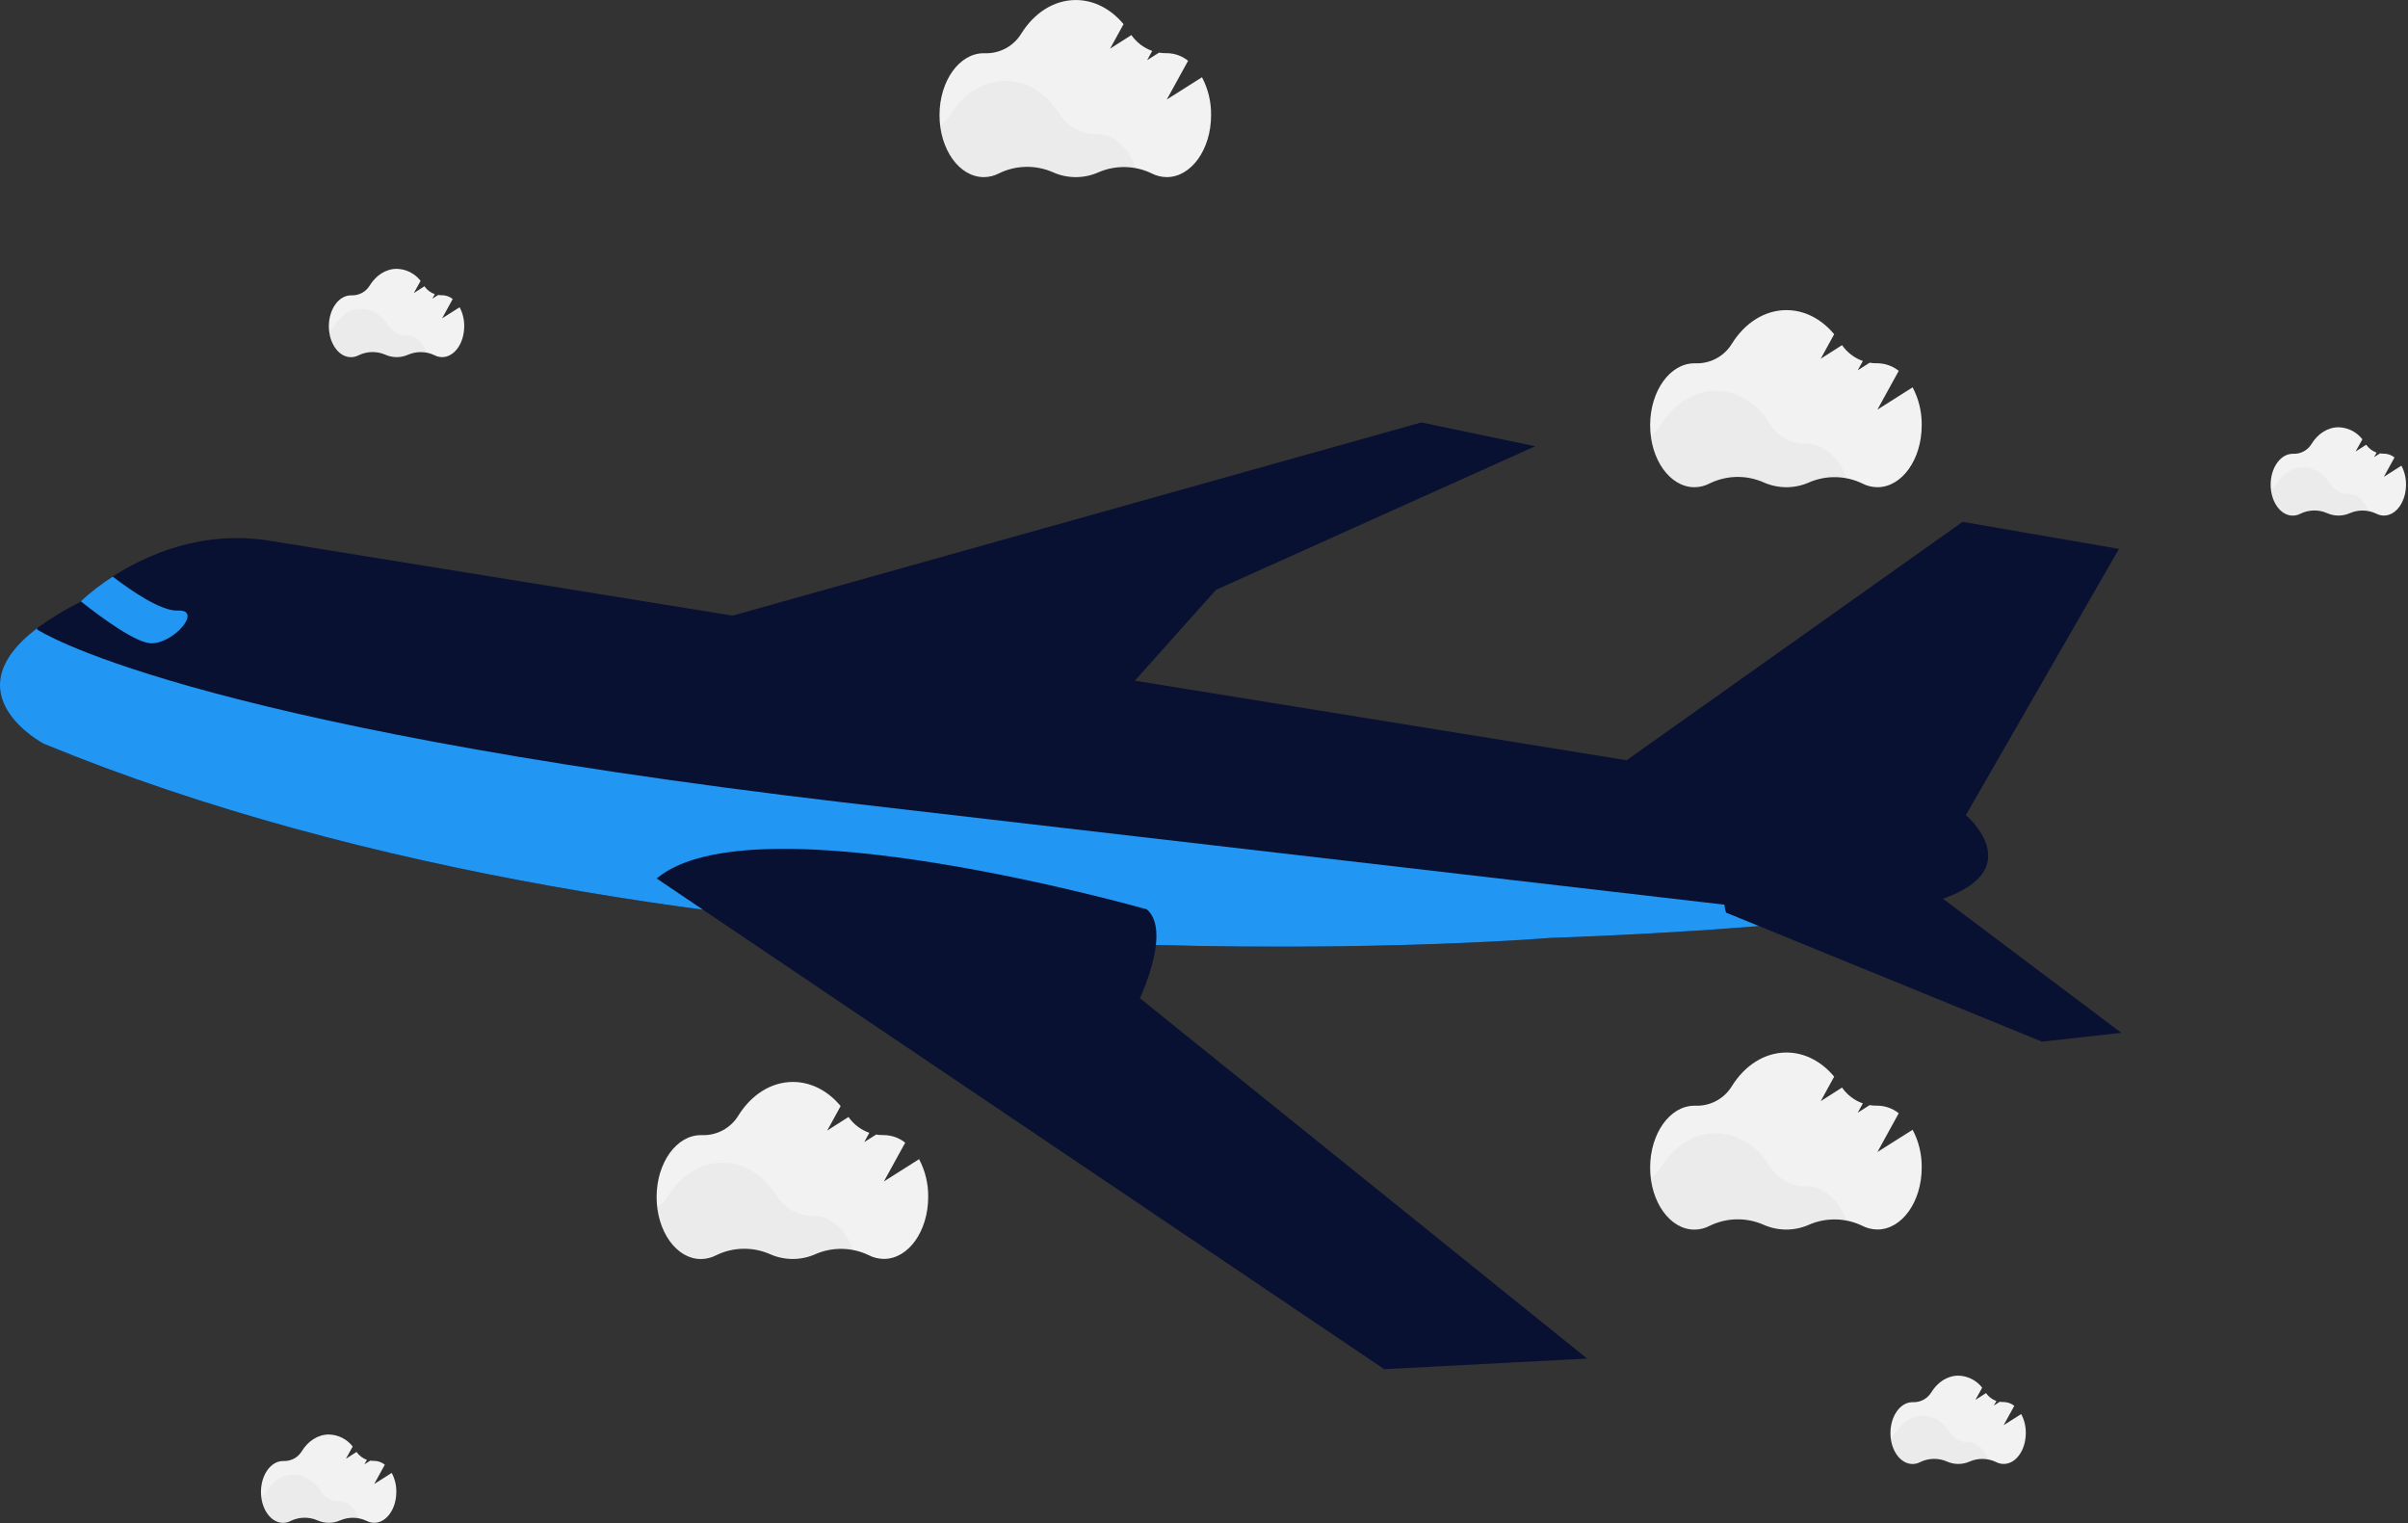 <svg width="1064" height="673" viewBox="0 0 1064 673" fill="none" xmlns="http://www.w3.org/2000/svg">
<rect x="0" y="0" width="1064" height="673" fill="#333333" stroke="none"/>
<g clip-path="url(#clip0)">
<path d="M859.64 396.66C849.87 400.26 832.71 403.22 812.85 405.6C758.85 412.08 684.85 414.38 684.85 414.38C684.85 414.38 304.44 445.93 19.33 328.59C19.33 328.59 -22.14 306.85 16.33 277.59C22.254 273.218 28.552 269.376 35.15 266.11L35.62 265.64C39.996 261.596 44.725 257.951 49.75 254.75C64.52 245.2 89.46 233.88 119.82 239.01L868.64 360.12C868.64 360.12 895.99 383.23 859.64 396.66Z" fill="#091133"/>
<path d="M710.44 341.77L867.2 230.55L936.29 242.5L868.64 360.12C868.64 360.12 712.24 361.37 710.44 341.77Z" fill="#091133"/>
<path d="M315.78 274.2L628.03 186.63L678.36 197.15L537.31 260.6L493.23 309.92L315.78 274.2Z" fill="#091133"/>
<path d="M812.85 405.6C758.85 412.08 684.85 414.38 684.85 414.38C684.85 414.38 304.44 445.93 19.33 328.59C19.33 328.59 -22.14 306.85 16.33 277.59L16.46 278.13C16.46 278.13 77.98 319.71 371.92 354.42L812.85 405.6Z" fill="#2196F3"/>
<path d="M762.66 403.2L902.26 460.2L937.33 456.31L853.83 393.55C853.83 393.55 752.83 372 762.66 403.2Z" fill="#091133"/>
<path d="M67.08 284.22C60.42 284.33 45.16 273.16 35.67 265.64C40.046 261.596 44.775 257.951 49.8 254.75C57.45 260.62 71.06 270.12 78.63 269.75C89.56 269.3 77.11 284.04 67.08 284.22Z" fill="#2196F3"/>
<path d="M701.29 600.23L611.66 604.92L359.66 435L312.88 403.45L290.16 388.12C332.79 352.12 506.72 401.77 506.72 401.77C510.05 404.58 511.11 409.25 510.96 414.41C510.67 424.07 506.13 435.41 504.38 439.49C503.96 440.49 503.7 441.02 503.7 441.02L701.29 600.23Z" fill="#091133"/>
<path d="M406.11 512.13L390.56 521.97L399.98 504.84C397.313 502.712 394.012 501.533 390.6 501.49H390.35C389.272 501.511 388.193 501.431 387.13 501.25L381.87 504.59L384.12 500.49C380.394 499.182 377.174 496.733 374.92 493.49L365.51 499.49L371.45 488.67C365.95 482.06 358.53 478.01 350.36 478.01C340.57 478.01 331.85 483.83 326.22 492.91C324.55 495.629 322.19 497.857 319.38 499.368C316.569 500.879 313.409 501.618 310.22 501.51H309.7C298.89 501.51 290.13 513.76 290.13 528.88C290.13 544 298.89 556.25 309.7 556.25C312.075 556.242 314.413 555.655 316.51 554.54C320.191 552.754 324.215 551.789 328.305 551.709C332.394 551.63 336.453 552.439 340.2 554.08C343.369 555.494 346.8 556.225 350.27 556.225C353.74 556.225 357.171 555.494 360.34 554.08C364.056 552.469 368.075 551.676 372.124 551.754C376.173 551.831 380.158 552.778 383.81 554.53C385.894 555.618 388.209 556.19 390.56 556.2C401.37 556.2 410.13 543.95 410.13 528.83C410.208 523.015 408.826 517.273 406.11 512.13Z" fill="#F2F2F2"/>
<path opacity="0.03" d="M376.86 552.18C371.213 551.112 365.376 551.745 360.09 554C356.924 555.418 353.494 556.15 350.025 556.15C346.556 556.15 343.126 555.418 339.96 554C336.214 552.354 332.155 551.543 328.064 551.622C323.974 551.702 319.949 552.67 316.27 554.46C314.168 555.572 311.828 556.159 309.45 556.17C299.85 556.17 291.86 546.49 290.2 533.73C292.121 532.335 293.751 530.579 295 528.56C300.63 519.49 309.35 513.67 319.14 513.67C328.93 513.67 337.56 519.37 343.18 528.37C344.857 531.083 347.207 533.316 350.002 534.852C352.796 536.389 355.941 537.177 359.13 537.14H359.38C367.02 537.12 373.64 543.24 376.86 552.18Z" fill="black"/>
<path d="M845.11 499.13L829.56 508.97L838.98 491.84C836.313 489.712 833.012 488.533 829.6 488.49H829.35C828.271 488.511 827.193 488.431 826.13 488.25L820.87 491.59L823.12 487.49C819.394 486.182 816.174 483.733 813.92 480.49L804.51 486.49L810.45 475.67C804.95 469.06 797.53 465.01 789.36 465.01C779.57 465.01 770.85 470.83 765.22 479.91C763.55 482.629 761.19 484.857 758.38 486.368C755.569 487.879 752.409 488.618 749.22 488.51H748.7C737.89 488.51 729.13 500.76 729.13 515.88C729.13 531 737.89 543.25 748.7 543.25C751.075 543.242 753.413 542.655 755.51 541.54C759.191 539.754 763.215 538.789 767.305 538.709C771.394 538.63 775.453 539.439 779.2 541.08C782.369 542.494 785.8 543.225 789.27 543.225C792.74 543.225 796.171 542.494 799.34 541.08C803.056 539.469 807.075 538.676 811.124 538.754C815.173 538.831 819.158 539.778 822.81 541.53C824.894 542.618 827.209 543.19 829.56 543.2C840.37 543.2 849.13 530.95 849.13 515.83C849.208 510.015 847.826 504.273 845.11 499.13V499.13Z" fill="#F2F2F2"/>
<path opacity="0.03" d="M815.86 539.18C810.213 538.112 804.376 538.745 799.09 541C795.924 542.418 792.494 543.15 789.025 543.15C785.556 543.15 782.126 542.418 778.96 541C775.214 539.354 771.155 538.543 767.064 538.622C762.974 538.702 758.949 539.67 755.27 541.46C753.168 542.572 750.828 543.159 748.45 543.17C738.85 543.17 730.86 533.49 729.2 520.73C731.121 519.335 732.751 517.579 734 515.56C739.63 506.49 748.35 500.67 758.14 500.67C767.93 500.67 776.56 506.37 782.18 515.37C783.862 518.09 786.219 520.328 789.024 521.865C791.828 523.402 794.983 524.186 798.18 524.14H798.43C806.02 524.12 812.64 530.24 815.86 539.18Z" fill="black"/>
<path d="M845.11 171.13L829.56 180.97L838.98 163.84C836.313 161.712 833.012 160.533 829.6 160.49H829.35C828.271 160.511 827.193 160.431 826.13 160.25L820.87 163.59L823.12 159.49C819.394 158.182 816.174 155.733 813.92 152.49L804.51 158.49L810.45 147.67C804.95 141.06 797.53 137.01 789.36 137.01C779.57 137.01 770.85 142.83 765.22 151.91C763.55 154.629 761.19 156.857 758.38 158.368C755.569 159.879 752.409 160.618 749.22 160.51H748.7C737.89 160.51 729.13 172.76 729.13 187.88C729.13 203 737.89 215.25 748.7 215.25C751.075 215.242 753.413 214.656 755.51 213.54C759.191 211.755 763.215 210.789 767.305 210.709C771.394 210.63 775.453 211.439 779.2 213.08C782.365 214.502 785.795 215.241 789.265 215.25C792.735 215.259 796.168 214.536 799.34 213.13C803.056 211.519 807.075 210.726 811.124 210.804C815.173 210.881 819.158 211.828 822.81 213.58C824.894 214.668 827.209 215.24 829.56 215.25C840.37 215.25 849.13 203 849.13 187.88C849.216 182.048 847.834 176.288 845.11 171.13V171.13Z" fill="#F2F2F2"/>
<path opacity="0.03" d="M815.86 211.18C810.213 210.112 804.376 210.745 799.09 213C795.924 214.418 792.494 215.15 789.025 215.15C785.556 215.15 782.126 214.418 778.96 213C775.214 211.354 771.155 210.543 767.064 210.622C762.974 210.702 758.949 211.67 755.27 213.46C753.168 214.572 750.828 215.159 748.45 215.17C738.85 215.17 730.86 205.49 729.2 192.73C731.121 191.335 732.751 189.579 734 187.56C739.63 178.49 748.35 172.67 758.14 172.67C767.93 172.67 776.56 178.37 782.18 187.37C783.862 190.09 786.219 192.328 789.024 193.865C791.828 195.402 794.983 196.186 798.18 196.14H798.43C806.02 196.12 812.64 202.24 815.86 211.18Z" fill="black"/>
<path d="M203.09 135.74L195.34 140.65L200.04 132.11C198.712 131.042 197.064 130.451 195.36 130.43H195.24C194.701 130.436 194.162 130.395 193.63 130.31L191.01 131.97L192.13 129.97C190.271 129.319 188.665 128.097 187.54 126.48L182.85 129.48L185.85 124.09C184.603 122.477 183.011 121.162 181.191 120.242C179.371 119.321 177.369 118.818 175.33 118.77C170.45 118.77 166.1 121.67 163.33 126.2C162.496 127.56 161.316 128.674 159.91 129.427C158.505 130.181 156.924 130.548 155.33 130.49H155.07C149.68 130.49 145.31 136.61 145.31 144.15C145.31 151.69 149.68 157.8 155.07 157.8C156.255 157.796 157.422 157.504 158.47 156.95C160.306 156.056 162.314 155.573 164.355 155.533C166.396 155.494 168.421 155.899 170.29 156.72C171.864 157.42 173.567 157.781 175.29 157.781C177.013 157.781 178.716 157.42 180.29 156.72C182.144 155.916 184.149 155.52 186.17 155.56C188.191 155.599 190.179 156.073 192 156.95C193.039 157.488 194.19 157.772 195.36 157.78C200.75 157.78 205.12 151.67 205.12 144.13C205.158 141.207 204.46 138.322 203.09 135.74Z" fill="#F2F2F2"/>
<path opacity="0.03" d="M188.5 155.72C185.682 155.18 182.766 155.497 180.13 156.63C178.555 157.326 176.852 157.687 175.13 157.69C173.388 157.689 171.667 157.318 170.08 156.6C168.21 155.782 166.184 155.38 164.144 155.421C162.103 155.463 160.095 155.947 158.26 156.84C157.216 157.394 156.052 157.686 154.87 157.69C150.08 157.69 146.09 152.86 145.26 146.5C146.215 145.799 147.03 144.924 147.66 143.92C150.46 139.39 154.81 136.49 159.66 136.49C164.51 136.49 168.84 139.36 171.66 143.83C172.5 145.189 173.68 146.307 175.082 147.073C176.485 147.839 178.062 148.227 179.66 148.2H179.79C183.56 148.2 186.89 151.26 188.5 155.72Z" fill="black"/>
<path d="M893.09 624.74L885.34 629.65L890.04 621.11C888.712 620.042 887.064 619.451 885.36 619.43H885.24C884.701 619.436 884.162 619.395 883.63 619.31L881.01 620.97L882.13 618.97C880.271 618.319 878.665 617.097 877.54 615.48L872.85 618.48L875.85 613.09C874.603 611.477 873.011 610.162 871.191 609.242C869.371 608.321 867.369 607.819 865.33 607.77C860.45 607.77 856.1 610.67 853.33 615.2C852.496 616.56 851.316 617.674 849.91 618.427C848.505 619.181 846.924 619.548 845.33 619.49H845.07C839.68 619.49 835.31 625.61 835.31 633.15C835.31 640.69 839.68 646.8 845.07 646.8C846.255 646.796 847.422 646.504 848.47 645.95C850.306 645.056 852.314 644.573 854.355 644.533C856.396 644.494 858.421 644.898 860.29 645.72C861.864 646.42 863.567 646.781 865.29 646.781C867.013 646.781 868.716 646.42 870.29 645.72C872.144 644.916 874.149 644.52 876.17 644.56C878.191 644.599 880.179 645.074 882 645.95C883.039 646.488 884.19 646.772 885.36 646.78C890.75 646.78 895.12 640.67 895.12 633.13C895.158 630.207 894.46 627.322 893.09 624.74V624.74Z" fill="#F2F2F2"/>
<path opacity="0.03" d="M878.5 644.72C875.682 644.18 872.766 644.497 870.13 645.63C868.555 646.326 866.852 646.687 865.13 646.69C863.388 646.689 861.667 646.318 860.08 645.6C858.21 644.782 856.184 644.38 854.144 644.421C852.103 644.463 850.095 644.947 848.26 645.84C847.216 646.394 846.052 646.686 844.87 646.69C840.08 646.69 836.09 641.86 835.26 635.5C836.215 634.799 837.03 633.924 837.66 632.92C840.46 628.39 844.81 625.49 849.66 625.49C854.51 625.49 858.84 628.36 861.66 632.83C862.5 634.189 863.68 635.307 865.082 636.073C866.485 636.839 868.062 637.227 869.66 637.2H869.79C873.56 637.2 876.89 640.26 878.5 644.72Z" fill="black"/>
<path d="M173.09 650.74L165.34 655.65L170.04 647.11C168.712 646.042 167.064 645.451 165.36 645.43H165.24C164.701 645.436 164.162 645.395 163.63 645.31L161.01 646.97L162.13 644.97C160.271 644.319 158.665 643.097 157.54 641.48L152.85 644.48L155.85 639.09C154.603 637.477 153.011 636.162 151.191 635.242C149.371 634.321 147.369 633.819 145.33 633.77C140.45 633.77 136.1 636.67 133.33 641.2C132.496 642.56 131.316 643.674 129.91 644.427C128.505 645.181 126.924 645.548 125.33 645.49H125.07C119.68 645.49 115.31 651.61 115.31 659.15C115.31 666.69 119.68 672.8 125.07 672.8C126.255 672.796 127.422 672.504 128.47 671.95C130.306 671.056 132.314 670.573 134.355 670.533C136.396 670.494 138.421 670.898 140.29 671.72C141.864 672.42 143.567 672.781 145.29 672.781C147.013 672.781 148.716 672.42 150.29 671.72C152.144 670.916 154.149 670.52 156.17 670.56C158.191 670.599 160.179 671.074 162 671.95C163.039 672.488 164.19 672.772 165.36 672.78C170.75 672.78 175.12 666.67 175.12 659.13C175.158 656.207 174.46 653.322 173.09 650.74V650.74Z" fill="#F2F2F2"/>
<path opacity="0.03" d="M158.5 670.72C155.682 670.18 152.766 670.497 150.13 671.63C148.555 672.326 146.852 672.687 145.13 672.69C143.388 672.689 141.667 672.318 140.08 671.6C138.21 670.782 136.184 670.38 134.144 670.421C132.103 670.463 130.095 670.947 128.26 671.84C127.216 672.394 126.052 672.686 124.87 672.69C120.08 672.69 116.09 667.86 115.26 661.5C116.215 660.799 117.03 659.924 117.66 658.92C120.46 654.39 124.81 651.49 129.66 651.49C134.51 651.49 138.84 654.36 141.66 658.83C142.5 660.189 143.68 661.307 145.082 662.073C146.485 662.839 148.062 663.227 149.66 663.2H149.79C153.56 663.2 156.89 666.26 158.5 670.72Z" fill="black"/>
<path d="M531.11 34.13L515.56 43.97L524.98 26.84C522.313 24.712 519.012 23.533 515.6 23.49H515.35C514.271 23.511 513.193 23.431 512.13 23.25L506.87 26.59L509.12 22.49C505.394 21.182 502.174 18.733 499.92 15.49L490.51 21.49L496.45 10.67C490.95 4.06 483.53 0.01 475.36 0.01C465.57 0.01 456.85 5.83 451.22 14.91C449.55 17.629 447.19 19.857 444.38 21.368C441.569 22.879 438.409 23.618 435.22 23.51H434.7C423.89 23.51 415.13 35.76 415.13 50.88C415.13 66 423.89 78.25 434.7 78.25C437.075 78.243 439.413 77.656 441.51 76.54C445.191 74.754 449.215 73.789 453.305 73.709C457.394 73.63 461.453 74.439 465.2 76.08C468.365 77.502 471.795 78.241 475.265 78.25C478.735 78.259 482.168 77.536 485.34 76.13C489.056 74.519 493.075 73.726 497.124 73.804C501.173 73.881 505.158 74.828 508.81 76.58C510.894 77.668 513.209 78.24 515.56 78.25C526.37 78.25 535.13 66 535.13 50.88C535.216 45.048 533.834 39.288 531.11 34.13V34.13Z" fill="#F2F2F2"/>
<path opacity="0.03" d="M501.86 74.18C496.213 73.112 490.376 73.745 485.09 76C481.924 77.418 478.494 78.15 475.025 78.15C471.556 78.15 468.126 77.418 464.96 76C461.214 74.354 457.155 73.543 453.064 73.622C448.974 73.702 444.949 74.67 441.27 76.46C439.168 77.572 436.828 78.159 434.45 78.17C424.85 78.17 416.86 68.49 415.2 55.73C417.121 54.335 418.751 52.579 420 50.56C425.63 41.49 434.35 35.67 444.14 35.67C453.93 35.67 462.56 41.37 468.18 50.37C469.862 53.09 472.219 55.328 475.024 56.865C477.828 58.402 480.983 59.186 484.18 59.14H484.43C492.02 59.12 498.64 65.24 501.86 74.18Z" fill="black"/>
<path d="M1061.09 205.74L1053.34 210.65L1058.04 202.11C1056.71 201.042 1055.06 200.451 1053.36 200.43H1053.24C1052.7 200.436 1052.16 200.395 1051.63 200.31L1049.01 201.97L1050.13 199.97C1048.27 199.319 1046.66 198.097 1045.54 196.48L1040.85 199.48L1043.85 194.09C1042.6 192.477 1041.01 191.162 1039.19 190.242C1037.37 189.321 1035.37 188.818 1033.33 188.77C1028.45 188.77 1024.1 191.67 1021.33 196.2C1020.5 197.56 1019.32 198.674 1017.91 199.427C1016.5 200.181 1014.92 200.548 1013.33 200.49H1013.07C1007.68 200.49 1003.31 206.61 1003.31 214.15C1003.31 221.69 1007.68 227.8 1013.07 227.8C1014.26 227.796 1015.42 227.504 1016.47 226.95C1018.31 226.056 1020.31 225.573 1022.35 225.533C1024.4 225.494 1026.42 225.899 1028.29 226.72C1029.86 227.42 1031.57 227.781 1033.29 227.781C1035.01 227.781 1036.72 227.42 1038.29 226.72C1040.14 225.916 1042.15 225.52 1044.17 225.56C1046.19 225.599 1048.18 226.073 1050 226.95C1051.04 227.488 1052.19 227.772 1053.36 227.78C1058.75 227.78 1063.12 221.67 1063.12 214.13C1063.16 211.207 1062.46 208.322 1061.09 205.74V205.74Z" fill="#F2F2F2"/>
<path opacity="0.03" d="M1046.5 225.72C1043.68 225.18 1040.77 225.497 1038.13 226.63C1036.55 227.326 1034.85 227.687 1033.13 227.69C1031.41 227.682 1029.7 227.311 1028.13 226.6C1026.26 225.782 1024.23 225.38 1022.19 225.421C1020.15 225.463 1018.15 225.947 1016.31 226.84C1015.27 227.394 1014.1 227.686 1012.92 227.69C1008.13 227.69 1004.14 222.86 1003.31 216.5C1004.27 215.799 1005.08 214.924 1005.71 213.92C1008.51 209.39 1012.86 206.49 1017.71 206.49C1022.56 206.49 1026.89 209.36 1029.71 213.83C1030.55 215.182 1031.72 216.295 1033.11 217.06C1034.5 217.826 1036.07 218.219 1037.66 218.2H1037.79C1041.56 218.2 1044.89 221.26 1046.5 225.72Z" fill="black"/>
</g>
<defs>
<clipPath id="clip0">
<rect width="1063.13" height="672.74" fill="white"/>
</clipPath>
</defs>
</svg>
